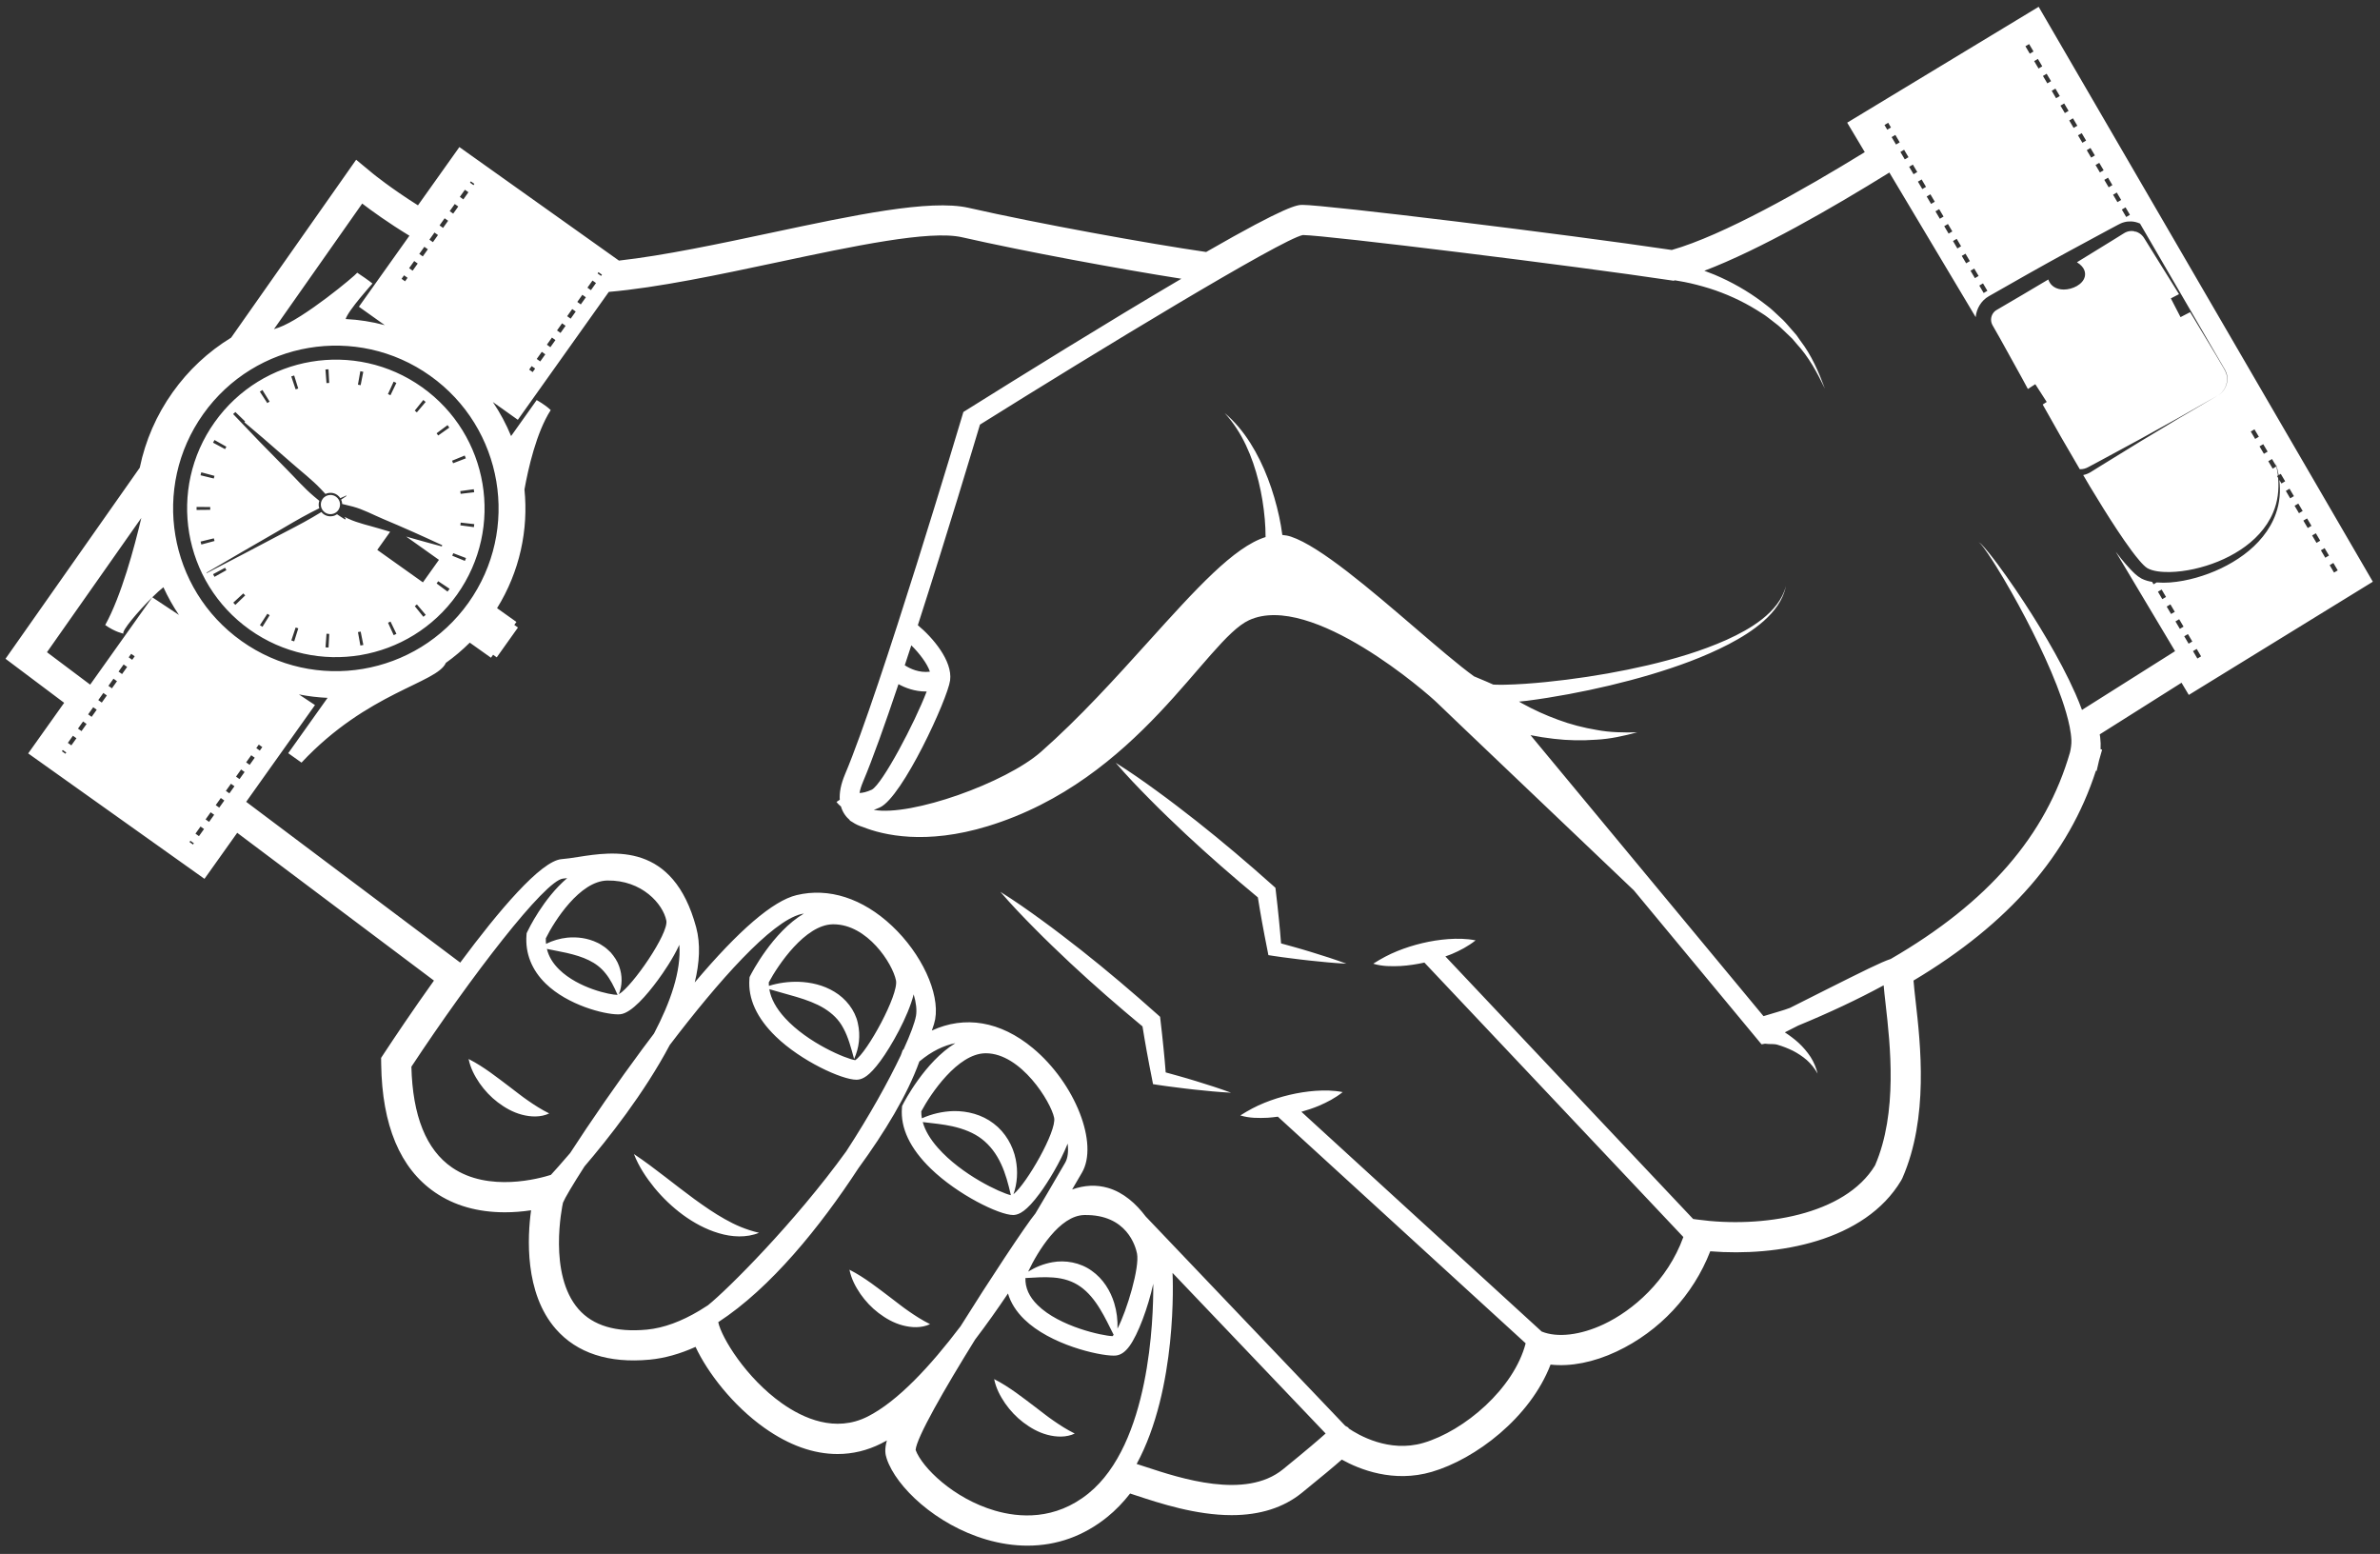 <?xml version="1.0" encoding="UTF-8"?>
<!DOCTYPE svg PUBLIC "-//W3C//DTD SVG 1.1//EN" "http://www.w3.org/Graphics/SVG/1.1/DTD/svg11.dtd">
<svg version="1.1" xmlns="http://www.w3.org/2000/svg" xmlns:xlink="http://www.w3.org/1999/xlink" x="0" y="0" width="1080" height="705" viewBox="0, 0, 1080, 705">
  <rect x="0" y="0" width="1080" height="705" fill="#333333" stroke="none"/>
  <g id="Layer_1">
    <path d="M154.248,228.184 C154.441,229.334 154.178,230.488 153.501,231.438 C152.828,232.387 151.823,233.018 150.673,233.211 C149.526,233.406 148.372,233.139 147.421,232.466 C146.472,231.789 145.84,230.783 145.647,229.638 C145.452,228.487 145.718,227.332 146.395,226.381 C147.244,225.189 148.588,224.55 149.954,224.55 C150.83,224.55 151.711,224.814 152.478,225.356 C153.426,226.032 154.056,227.035 154.248,228.184 M198.858,263.696 L204.021,267.121 L203.872,267.33 C203.635,267.665 203.365,268.036 203.089,268.404 L198.122,264.708 C198.371,264.371 198.613,264.035 198.858,263.696 M192.122,279.832 L188.227,275.016 C188.551,274.757 188.874,274.49 189.194,274.223 L193.189,278.951 C192.837,279.248 192.483,279.541 192.122,279.832 M178.645,288.159 L176.078,282.525 C176.456,282.351 176.834,282.176 177.21,281.993 L179.895,287.575 C179.479,287.774 179.063,287.97 178.645,288.159 M172.111,239.801 C167.414,238.369 162.547,237.412 158.082,235.338 C157.479,235.064 156.886,234.771 156.288,234.484 C156.495,234.779 156.72,235.058 156.923,235.355 L156.611,235.687 C155.357,234.929 154.132,234.14 152.937,233.319 C152.311,233.745 151.604,234.044 150.839,234.173 C150.535,234.227 150.236,234.252 149.938,234.252 C148.837,234.252 147.768,233.911 146.852,233.263 C146.465,232.984 146.142,232.652 145.847,232.295 C144.534,233.085 143.218,233.869 141.9,234.652 C136.69,237.703 131.281,240.397 125.936,243.206 C115.264,248.863 104.563,254.466 93.831,260.01 L93.721,259.813 C104.135,253.689 114.576,247.621 125.051,241.607 C130.28,238.583 135.442,235.441 140.8,232.656 C142.167,231.963 143.529,231.268 144.896,230.576 C144.813,230.322 144.729,230.069 144.684,229.799 C144.534,228.919 144.634,228.043 144.908,227.22 C144.103,226.558 143.296,225.896 142.499,225.223 C138.034,221.481 134.209,217.062 130.109,212.931 L117.874,200.473 L106.1,188.171 L105.83,187.918 C105.834,187.913 105.842,187.909 105.847,187.901 L105.796,187.852 L106.108,187.517 L106.162,187.564 C106.365,187.345 106.571,187.124 106.778,186.906 L111.241,191.203 C111.125,191.323 111.011,191.448 110.893,191.572 L119.438,198.812 L132.612,210.273 C136.981,214.116 141.622,217.672 145.626,221.898 C146.32,222.627 147.005,223.361 147.69,224.101 C149.377,223.312 151.42,223.405 153.044,224.558 C153.601,224.952 154.062,225.446 154.423,226.008 C155.33,225.599 156.238,225.189 157.155,224.803 L157.266,225 C156.445,225.575 155.61,226.128 154.778,226.68 C154.974,227.106 155.133,227.548 155.214,228.022 C155.249,228.226 155.243,228.429 155.258,228.63 C156.878,228.991 158.489,229.384 160.082,229.82 C164.839,231.089 169.188,233.477 173.711,235.39 C178.242,237.292 182.752,239.237 187.246,241.233 C191.722,243.276 196.226,245.237 200.676,247.351 L200.475,247.903 C195.706,246.672 190.988,245.289 186.245,243.991 C185.596,243.804 184.949,243.601 184.302,243.414 L199.181,253.996 L191.914,264.209 L171.198,249.478 L177.04,241.263 C175.396,240.771 173.748,240.305 172.111,239.801 M163.533,292.864 L162.431,286.773 L163.662,286.537 L164.881,292.609 C164.433,292.7 163.981,292.786 163.533,292.864 M149.09,293.776 C148.633,293.751 148.172,293.725 147.713,293.689 L148.164,287.516 C148.579,287.544 148.994,287.571 149.41,287.592 L149.09,293.776 z M133.499,290.98 C133.064,290.844 132.631,290.699 132.196,290.556 L134.159,284.683 L135.355,285.069 L133.499,290.98 z M119.104,284.373 C118.717,284.133 118.331,283.89 117.944,283.639 L121.321,278.446 C121.67,278.671 122.02,278.896 122.372,279.115 L119.104,284.373 z M106.793,274.424 C106.476,274.09 106.162,273.758 105.851,273.421 L110.4,269.223 L111.265,270.136 L106.793,274.424 z M97.341,261.705 C97.114,261.306 96.892,260.903 96.676,260.496 L102.138,257.576 C102.333,257.941 102.536,258.31 102.739,258.673 L97.341,261.705 z M91.019,245.702 L97.037,244.236 C97.133,244.639 97.236,245.038 97.345,245.439 L91.361,247.044 C91.243,246.598 91.127,246.15 91.019,245.702 M89.198,230.622 L89.2,229.99 L95.393,230.029 L95.389,230.606 L95.395,231.288 L89.204,231.351 L89.198,230.622 z M91.341,214.282 L97.323,215.886 C97.216,216.289 97.114,216.688 97.015,217.09 L90.998,215.62 C91.11,215.176 91.223,214.727 91.341,214.282 M97.336,199.628 L102.731,202.668 C102.525,203.031 102.326,203.397 102.129,203.763 L96.672,200.83 C96.888,200.43 97.109,200.028 97.336,199.628 M119.083,176.937 L122.341,182.198 C121.99,182.419 121.639,182.641 121.29,182.867 L117.913,177.678 C118.302,177.422 118.688,177.178 119.083,176.937 M133.49,170.35 L135.33,176.262 C134.934,176.384 134.541,176.513 134.15,176.646 L132.17,170.777 C132.607,170.628 133.05,170.484 133.49,170.35 M149.069,167.542 L149.39,173.726 C148.978,173.749 148.566,173.775 148.153,173.805 L147.687,167.629 C148.147,167.596 148.608,167.566 149.069,167.542 M163.506,168.422 C163.955,168.505 164.403,168.593 164.852,168.68 L163.651,174.754 L162.42,174.523 L163.506,168.422 z M178.628,173.145 C179.044,173.333 179.455,173.526 179.868,173.726 L177.185,179.308 L176.049,178.773 L178.628,173.145 z M192.087,181.466 C192.448,181.756 192.806,182.049 193.158,182.351 L189.163,187.079 C188.85,186.815 188.531,186.551 188.21,186.294 L192.087,181.466 z M203.085,192.873 C203.361,193.242 203.635,193.616 203.901,193.992 L198.851,197.574 C198.609,197.237 198.366,196.905 198.117,196.573 L203.085,192.873 z M210.878,206.661 C211.053,207.091 211.223,207.517 211.39,207.944 L205.607,210.171 C205.458,209.785 205.305,209.397 205.151,209.012 L210.878,206.661 z M215.173,223.324 L209.021,224.043 C208.977,223.628 208.922,223.217 208.868,222.805 L214.998,221.954 C215.064,222.41 215.121,222.867 215.173,223.324 M215.038,239.152 L208.901,238.334 C208.955,237.923 209.005,237.512 209.051,237.097 L215.208,237.786 C215.156,238.238 215.101,238.695 215.038,239.152 M210.959,254.466 L205.226,252.123 C205.382,251.743 205.533,251.355 205.683,250.973 L211.468,253.178 C211.304,253.607 211.132,254.038 210.959,254.466 M207.396,269.771 C228.999,239.398 221.893,197.263 191.516,175.661 C161.147,154.056 119.012,161.166 97.407,191.539 C75.802,221.912 82.912,264.045 113.285,285.648 C143.657,307.254 185.79,300.144 207.396,269.771 M1032.99,211.62 L1032.98,211.622 C1032.98,211.618 1032.98,211.616 1032.98,211.614 L1032.99,211.62 z M1006.39,179.433 L988.495,189.604 L970.491,199.58 L952.383,209.371 L947.844,211.797 C946.471,212.58 945.175,212.916 943.767,212.875 C938.033,203.16 932.41,193.373 926.936,183.529 L928.763,182.355 L923.58,174.303 L920.214,176.472 C919.348,174.868 918.492,173.261 917.62,171.664 L907.65,153.657 L905.106,149.185 L904.155,147.511 L903.989,147.166 C903.785,146.705 903.611,146.225 903.562,145.721 C903.26,143.702 904.311,141.555 906.071,140.607 C913.9,136.045 921.705,131.439 929.485,126.798 C930.421,129.657 933.002,131.362 936.509,131.362 L936.559,131.362 C940.413,131.342 945.129,129.122 946.028,125.563 C946.397,124.099 946.351,121.365 942.483,118.981 L959.005,108.816 L963.374,106.096 C963.771,105.841 964.063,105.679 964.315,105.535 C964.594,105.393 964.878,105.251 965.179,105.155 C965.769,104.929 966.404,104.836 967.044,104.803 C967.59,104.781 968.141,104.844 968.685,104.96 L968.815,105.183 L969.052,105.043 C969.656,105.209 970.237,105.459 970.77,105.797 C971.33,106.144 971.85,106.567 972.277,107.082 C972.514,107.327 972.67,107.606 972.888,107.897 L973.571,108.989 C978.675,117.125 983.748,125.284 988.795,133.458 L985.088,135.375 L989.486,143.876 L993.828,141.63 C994.308,142.416 994.796,143.195 995.275,143.982 L1005.88,161.621 L1008.49,166.059 C1009.36,167.529 1010.3,168.993 1010.52,170.711 C1011.08,174.083 1009.39,177.722 1006.39,179.433 M478.149,644.604 C481.036,646.595 483.919,648.484 487.702,650.383 C483.864,652.212 479.323,652.015 475.292,650.945 C471.193,649.867 467.588,647.774 464.363,645.339 C461.138,642.886 458.393,639.941 456.11,636.683 C453.865,633.396 451.972,629.826 451.129,625.681 C454.866,627.581 458.022,629.689 461.065,631.834 C464.083,633.987 466.932,636.195 469.752,638.323 C472.572,640.434 475.277,642.657 478.149,644.604 M390.447,587.045 C388.202,583.758 386.309,580.19 385.466,576.045 C389.203,577.945 392.359,580.049 395.4,582.198 C398.419,584.352 401.269,586.56 404.089,588.688 C406.909,590.798 409.614,593.02 412.486,594.966 C415.371,596.959 418.255,598.849 422.039,600.747 C418.201,602.576 413.66,602.375 409.629,601.306 C405.527,600.23 401.921,598.139 398.7,595.703 C395.475,593.248 392.729,590.306 390.447,587.045 M217.628,491.445 C215.383,488.16 213.486,484.59 212.644,480.445 C216.382,482.346 219.54,484.451 222.58,486.599 C225.598,488.754 228.451,490.959 231.267,493.088 C234.091,495.197 236.795,497.422 239.667,499.365 C242.551,501.359 245.434,503.249 249.217,505.147 C245.38,506.977 240.84,506.777 236.81,505.707 C232.708,504.63 229.103,502.539 225.88,500.103 C222.655,497.648 219.907,494.705 217.628,491.445 M326.194,559.486 C320.234,557.735 314.802,554.736 309.93,551.188 C305.068,547.606 300.726,543.444 296.946,538.849 C293.2,534.232 289.874,529.246 287.668,523.579 C292.706,526.922 297.263,530.42 301.783,533.881 C306.277,537.361 310.7,540.777 315.152,544.051 C319.623,547.288 324.106,550.403 328.844,553.055 C333.595,555.759 338.517,557.906 344.423,559.295 C338.771,561.644 332.073,561.254 326.194,559.486 M595.042,431.931 C600.383,433.565 605.714,435.258 610.992,437.214 C605.373,436.932 599.806,436.385 594.25,435.781 C591.468,435.516 588.708,435.12 585.938,434.782 C583.172,434.438 580.403,434.084 577.653,433.652 L575.569,433.324 L575.112,430.946 C574.3,426.704 573.407,422.474 572.679,418.223 C572.003,414.533 571.397,410.834 570.793,407.134 C559.608,397.852 548.642,388.314 538.011,378.387 C532.541,373.218 527.079,368.039 521.788,362.656 C516.477,357.301 511.249,351.85 506.297,346.078 C512.746,350.106 518.927,354.451 525.02,358.896 C531.133,363.316 537.076,367.936 543.014,372.566 C554.823,381.895 566.28,391.634 577.502,401.646 L578.769,402.777 L578.945,404.287 C579.444,408.57 579.937,412.855 580.35,417.153 C580.739,420.761 581.016,424.382 581.317,428.002 C583.215,428.515 585.115,429.029 587.007,429.576 C589.686,430.355 592.377,431.079 595.042,431.931 M542.693,490.461 C548.037,492.098 553.367,493.79 558.643,495.744 C553.024,495.461 547.458,494.917 541.902,494.313 C539.12,494.045 536.362,493.65 533.592,493.31 C530.821,492.97 528.058,492.616 525.306,492.185 L523.221,491.856 L522.765,489.475 C521.952,485.234 521.06,481.006 520.33,476.755 C519.653,473.063 519.051,469.364 518.444,465.664 C507.262,456.381 496.296,446.846 485.663,436.919 C480.193,431.75 474.731,426.566 469.44,421.187 C464.133,415.833 458.903,410.38 453.948,404.608 C460.403,408.637 466.577,412.983 472.672,417.428 C478.787,421.847 484.73,426.467 490.666,431.096 C502.476,440.426 513.935,450.162 525.154,460.173 L526.423,461.305 L526.598,462.816 C527.094,467.103 527.591,471.387 528.001,475.682 C528.392,479.288 528.668,482.914 528.97,486.532 C530.867,487.047 532.768,487.56 534.659,488.106 C537.338,488.885 540.029,489.609 542.693,490.461 M962.849,95.079 L964.535,94.083 L966.522,97.451 L964.839,98.448 L962.849,95.079 z M958.87,88.343 L960.557,87.346 L962.546,90.715 L960.859,91.711 L958.87,88.343 z M954.892,81.607 L956.577,80.613 L958.567,83.983 L956.881,84.975 L954.892,81.607 z M950.917,74.87 L952.601,73.877 L954.591,77.245 L952.906,78.238 L950.917,74.87 z M946.938,68.138 L948.62,67.141 L950.611,70.509 L948.928,71.504 L946.938,68.138 z M942.961,61.399 L944.646,60.404 L946.633,63.773 L944.948,64.767 L942.961,61.399 z M938.982,54.664 L940.667,53.667 L942.656,57.035 L940.972,58.032 L938.982,54.664 z M935.004,47.928 L936.689,46.931 L938.679,50.299 L936.993,51.296 L935.004,47.928 z M931.026,41.191 L932.713,40.198 L934.7,43.566 L933.014,44.56 L931.026,41.191 z M927.05,34.454 L928.734,33.462 L930.724,36.83 L929.037,37.822 L927.05,34.454 z M923.071,27.722 L924.755,26.725 L926.745,30.094 L925.061,31.09 L923.071,27.722 z M862.06,64.574 L860.376,65.57 L858.386,62.202 L860.072,61.205 L862.06,64.574 z M866.038,71.311 L864.354,72.305 L862.365,68.937 L864.049,67.942 L866.038,71.311 z M870.018,78.047 L868.333,79.042 L866.344,75.674 L868.028,74.679 L870.018,78.047 z M873.994,84.779 L872.31,85.776 L870.32,82.41 L872.005,81.411 L873.994,84.779 z M877.973,91.516 L876.289,92.513 L874.3,89.147 L875.983,88.148 L877.973,91.516 z M881.952,98.253 L880.266,99.247 L878.276,95.879 L879.962,94.885 L881.952,98.253 z M885.929,104.991 L884.242,105.984 L882.253,102.615 L883.941,101.621 L885.929,104.991 z M889.905,111.722 L888.221,112.721 L886.231,109.353 L887.916,108.357 L889.905,111.722 z M893.884,118.46 L892.2,119.455 L890.21,116.089 L891.895,115.092 L893.884,118.46 z M897.86,125.197 L896.177,126.191 L894.189,122.821 L895.873,121.829 L897.86,125.197 z M901.838,131.934 L900.155,132.926 L898.166,129.558 L899.851,128.565 L901.838,131.934 z M920.778,19.992 L922.766,23.357 L921.082,24.354 L919.095,20.985 L920.778,19.992 z M856.818,55.694 L858.085,57.837 L856.398,58.834 L855.143,56.707 L856.818,55.694 z M799.414,472.506 L799.429,472.446 L799.424,472.506 C799.42,472.506 799.418,472.506 799.414,472.506 M420.511,313.699 C415.224,327.676 400.43,355.71 395.604,358.265 C393.19,359.371 391.375,359.736 390.04,359.762 C390.272,358.391 390.765,356.705 391.649,354.615 C395.944,344.463 401.638,328.477 407.714,310.39 C410.862,312.113 415.124,313.721 420.104,313.721 C420.238,313.721 420.378,313.704 420.511,313.699 M410.567,301.821 C411.552,298.839 412.545,295.819 413.537,292.775 C417.122,296.3 420.778,301.049 421.977,304.729 C417.122,305.348 413.022,303.416 410.567,301.821 M114.001,342.634 L115.594,343.766 L113.293,347 L111.7,345.867 L114.001,342.634 z M119.028,338.937 L117.895,340.532 L116.3,339.4 L117.434,337.805 L119.028,338.937 z M212.557,87.22 L210.255,90.457 L208.663,89.323 L210.962,86.088 L212.557,87.22 z M215.26,83.421 L214.855,83.986 L213.263,82.854 L213.665,82.287 L215.26,83.421 z M242.851,167.22 L241.714,168.814 L240.121,167.683 L241.258,166.088 L242.851,167.22 z M247.452,160.753 L245.151,163.986 L243.559,162.855 L245.859,159.621 L247.452,160.753 z M252.054,154.282 L249.753,157.516 L248.16,156.384 L250.461,153.148 L252.054,154.282 z M256.655,147.814 L254.354,151.049 L252.762,149.915 L255.063,146.68 L256.655,147.814 z M261.253,141.345 L258.957,144.578 L257.364,143.446 L259.663,140.211 L261.253,141.345 z M265.855,134.876 L263.555,138.111 L261.964,136.978 L264.265,133.742 L265.855,134.876 z M270.457,128.407 L268.156,131.641 L266.565,130.509 L268.866,127.273 L270.457,128.407 z M273.161,124.607 L272.758,125.174 L271.167,124.04 L271.568,123.476 L273.161,124.607 z M204.061,95.792 L206.361,92.559 L207.954,93.691 L205.653,96.924 L204.061,95.792 z M199.461,102.261 L201.76,99.029 L203.353,100.159 L201.052,103.395 L199.461,102.261 z M194.859,108.731 L197.16,105.496 L198.751,106.628 L196.454,109.861 L194.859,108.731 z M190.257,115.198 L192.559,111.967 L194.153,113.097 L191.853,116.332 L190.257,115.198 z M184.949,126.034 L183.812,127.629 L182.221,126.495 L183.354,124.904 L184.949,126.034 z M187.956,118.434 L189.552,119.565 L187.25,122.801 L185.655,121.669 L187.956,118.434 z M162.866,139.158 L174.612,147.515 C168.765,145.953 162.813,145.041 156.856,144.74 C158.003,140.817 169.018,128.638 169.018,128.638 C169.018,128.638 167.728,127.452 162.112,123.725 C161.145,125.087 137.831,144.565 126.434,148.623 C126.118,148.735 125.817,148.835 125.522,148.923 C125.375,148.966 125.222,149.019 125.08,149.056 L125.159,149.047 C124.877,149.143 124.594,149.244 124.31,149.342 L164.361,92.353 C168.581,95.578 176.086,101.033 185.786,106.938 L162.866,139.158 z M88.693,378.212 L90.994,374.98 L92.587,376.113 L90.286,379.346 L88.693,378.212 z M85.989,382.015 L86.393,381.447 L87.985,382.582 L87.584,383.148 L85.989,382.015 z M69.105,270.979 C70.996,269.112 72.77,267.498 74.15,266.419 C76.138,270.77 78.479,274.979 81.196,278.986 L69.105,270.979 z M28.089,340.829 L28.491,340.262 L30.082,341.396 L29.682,341.961 L28.089,340.829 z M34.685,334.927 L32.383,338.162 L30.788,337.028 L33.089,333.795 L34.685,334.927 z M39.286,328.458 L36.985,331.691 L35.39,330.558 L37.691,327.324 L39.286,328.458 z M43.888,321.989 L41.587,325.225 L39.996,324.091 L42.297,320.856 L43.888,321.989 z M48.489,315.519 L46.189,318.754 L44.598,317.62 L46.898,314.387 L48.489,315.519 z M53.092,309.05 L50.79,312.283 L49.195,311.153 L51.496,307.918 L53.092,309.05 z M57.691,302.581 L55.393,305.816 L53.798,304.683 L56.099,301.449 L57.691,302.581 z M61.126,297.755 L59.992,299.346 L58.399,298.216 L59.533,296.621 L61.126,297.755 z M69.105,270.979 L40.916,310.609 L21.315,295.895 L64.127,234.981 C60.975,248.335 55.087,270.281 47.748,283.569 C52.265,286.782 56.04,287.47 56.04,287.47 C54.941,286.445 62.712,277.283 69.105,270.979 M97.189,369.645 L94.888,372.875 L93.293,371.744 L95.594,368.511 L97.189,369.645 z M101.791,363.174 L99.489,366.409 L97.897,365.275 L100.198,362.042 L101.791,363.174 z M106.393,356.705 L104.092,359.938 L102.499,358.807 L104.8,355.573 L106.393,356.705 z M110.992,350.236 L108.691,353.469 L107.099,352.338 L109.399,349.105 L110.992,350.236 z M109.599,290.83 C76.366,267.191 68.587,221.086 92.226,187.854 C115.866,154.619 161.97,146.842 195.202,170.481 C228.438,194.118 236.216,240.224 212.577,273.456 C188.937,306.689 142.831,314.468 109.599,290.83 M505.362,605.59 C505.193,605.799 505.021,606.04 504.861,606.191 C500.349,606.047 480.837,601.914 470.877,592.127 C467.011,588.322 465.188,584.289 465.312,579.827 C469.789,579.571 473.968,579.264 477.902,579.584 C482.704,579.929 486.849,581.291 490.29,583.747 C493.756,586.184 496.688,589.758 499.24,593.981 C501.412,597.526 503.294,601.465 505.362,605.59 M495.361,576.498 C490.132,572.733 483.314,571.585 477.531,572.66 C473.511,573.383 469.848,574.883 466.563,576.911 C470.969,567.572 480.854,551.469 491.995,551.244 C511.492,550.846 515.354,565.708 515.953,568.684 C517.207,574.963 511.442,594.38 507.098,602.77 C507.235,598.911 506.77,595.023 505.615,591.203 C503.938,585.723 500.64,580.192 495.361,576.498 M458.721,542.242 C453.882,541.122 436.396,532.986 425.619,520.781 C422.052,516.747 419.768,512.828 418.727,509.065 C423.46,509.618 427.929,510.048 432.144,510.974 C437.244,512.12 441.869,513.91 445.555,516.773 C449.247,519.619 452.138,523.454 454.285,528.1 C456.258,532.305 457.543,537.079 458.721,542.242 M460.924,526.022 C459.718,519.887 456.241,513.752 450.894,509.724 C445.578,505.622 438.916,503.994 432.802,504.073 C427.691,504.2 422.817,505.371 418.339,507.356 C418.147,506.291 418.035,505.236 418.061,504.2 C422.297,496.228 434.536,478.101 447.033,477.854 C447.146,477.85 447.26,477.85 447.378,477.85 C463.314,477.85 476.923,499.992 478.349,507.119 C479.558,513.182 465.91,536.961 459.9,541.795 C461.615,536.865 461.998,531.423 460.924,526.022 M389.564,529.965 C401.437,513.698 411.745,496.755 417.192,481.577 C422.849,476.832 428.348,474.305 433.524,473.267 C419.667,481.747 410.248,500.018 409.741,501.012 L409.345,501.795 L409.28,502.674 C408.574,511.794 412.966,521.037 422.338,530.148 C434.571,542.038 453.439,551.23 459.742,551.23 C459.938,551.23 460.122,551.221 460.295,551.202 C462.479,550.97 465.772,549.635 471.903,541.297 C475.463,536.456 481.14,527.277 484.492,518.832 C484.905,522.443 484.546,525.498 483.304,527.589 C482.264,529.348 480.979,531.56 479.479,534.143 C476.945,538.51 473.671,544.142 469.845,550.527 C465.557,555.667 448.288,581.85 436.175,601.247 C436.077,601.401 435.99,601.547 435.89,601.7 C422.187,619.789 407.337,635.809 393.693,642.683 C379.025,650.075 364.45,643.48 354.802,636.646 C338.492,625.094 327.396,606.848 325.924,599.85 C349.708,584.358 372.129,556.637 389.564,529.965 M389.249,464.105 C388.007,458.316 383.783,453.017 378.695,449.981 C373.587,446.864 367.909,445.628 362.493,445.431 C357.844,445.305 353.294,445.908 348.912,447.277 C348.871,446.748 348.84,446.22 348.854,445.694 C353.107,437.723 365.37,419.59 377.827,419.342 C377.96,419.34 378.093,419.338 378.224,419.338 C393.572,419.338 405.044,437.122 406.585,444.816 C407.872,451.252 393.498,477.527 388.082,480.981 C384.062,480.439 366.611,473.245 356.181,461.82 C352.16,457.413 349.812,453.042 349.104,448.771 C353.373,450.076 357.493,451.09 361.407,452.277 C366.062,453.661 370.424,455.273 374.061,457.513 C377.665,459.773 380.664,462.549 382.72,466.511 C384.869,470.424 386.155,475.199 387.575,480.445 C389.806,475.529 390.595,469.851 389.249,464.105 M280.251,451.362 C276.963,451.396 262.495,448.356 253.811,439.916 C250.839,437.024 248.986,433.91 248.171,430.504 C251.342,431.197 254.313,431.661 257.146,432.319 C260.853,433.177 264.256,434.189 267.207,435.644 C270.171,437.087 272.689,438.952 274.813,441.648 C276.898,444.197 278.574,447.469 280.251,451.362 M280.954,438.381 C280.172,436.065 278.751,433.973 277.106,432.082 C276.201,431.241 275.308,430.332 274.299,429.619 C273.254,428.965 272.249,428.183 271.13,427.717 C266.715,425.558 261.922,424.988 257.479,425.394 C254.06,425.755 250.8,426.706 247.784,428.222 C247.701,427.389 247.653,426.548 247.685,425.683 C251.576,417.802 263.093,399.729 275.547,399.48 C291.29,399.183 300.871,410.145 302.373,417.664 C303.527,423.429 286.995,447.458 280.815,451.067 C282.41,447.196 282.506,442.667 280.954,438.381 M255.541,398.593 C256.128,398.553 256.77,398.46 257.385,398.393 C246.53,407.593 239.731,421.791 239.317,422.667 L238.976,423.4 L238.913,424.21 C238.273,432.46 241.293,440.086 247.646,446.26 C257.698,456.032 274.104,460.196 280.419,460.196 C280.819,460.196 281.181,460.182 281.499,460.147 C286.549,459.612 293.57,451.387 298.572,444.584 C301.057,441.205 305.374,434.941 308.269,428.654 C309.19,440.512 304.211,454.764 296.764,468.918 C295.028,471.206 293.269,473.534 291.479,475.945 C280.649,490.525 267.855,508.999 258.73,523.109 C254.533,528.037 251.356,531.532 249.985,533.02 C245.035,534.602 221.762,541.118 205.104,529.666 C193.416,521.635 187.222,506.258 186.682,483.946 C213.604,443.182 247.353,399.249 255.541,398.593 M262.53,593.952 C248.619,578.08 255.115,547.263 255.468,545.648 C256.29,543.585 259.852,537.561 265.245,529.169 C275.661,517.013 292.278,496.086 303.918,474.104 C325.916,445.231 349.972,417.978 363.542,414.703 C363.962,414.604 364.371,414.547 364.784,414.467 C350.673,422.814 341.05,441.496 340.539,442.501 L340.141,443.286 L340.074,444.162 C339.385,453.081 343.395,461.843 351.998,470.207 C363.449,481.338 382.006,489.855 388.613,489.855 C388.849,489.855 389.068,489.844 389.27,489.823 C391.425,489.595 394.333,488.4 399.572,481.275 C404.321,474.815 412.073,461.266 414.608,451.117 C415.743,454.904 416.112,458.292 415.659,460.875 C415.12,463.926 413.155,469.242 410.036,476.069 L409.614,476.438 L409.232,477.551 C409.087,477.964 408.91,478.392 408.761,478.809 C403.167,490.598 394.549,506.183 384.012,522.329 C360.662,554.66 330.116,585.089 321.239,592.187 C320.008,593.007 318.772,593.784 317.536,594.523 L317.291,594.654 L317.289,594.673 C309.29,599.428 301.295,602.495 293.521,603.229 C279.518,604.551 269.084,601.432 262.53,593.952 M493.911,677.556 C478.748,689.816 462.454,688.558 451.452,685.339 C432.613,679.829 418.4,665.735 415.489,657.825 C415.867,652.252 428.657,630.023 442.487,607.731 C447.673,600.932 452.678,593.856 457.404,586.833 C458.65,591.045 461.117,594.976 464.817,598.574 C476.608,610.04 498.364,615.027 505.346,615.027 C505.738,615.027 506.085,615.014 506.378,614.981 C508.581,614.75 510.583,613.364 512.501,610.756 C516.44,605.398 520.986,593.128 523.333,582.421 C523.441,598.62 521.742,655.055 493.911,677.556 M519.778,665.465 C518.302,664.98 517.004,664.558 515.787,664.17 C534.362,629.996 532.204,580.128 532.08,577.553 L532.069,577.484 L601.544,650.352 C598.858,652.783 593.372,657.52 582.181,666.611 C565.178,680.428 535.644,670.694 519.778,665.465 M657.206,426.05 C653.193,426.349 649.269,426.974 645.412,427.89 C641.559,428.806 637.772,429.993 634.06,431.499 C630.33,432.998 626.762,434.902 623.143,437.214 C627.403,438.51 631.553,438.425 635.584,438.263 C639.247,438.038 642.833,437.481 646.365,436.707 L763.876,561.216 C756.651,581.16 740.83,594.64 727.755,600.786 C717.129,605.789 706.678,606.987 699.588,604.099 L590.544,504.399 C593.239,503.629 595.909,502.757 598.522,501.658 C602.227,500.065 605.867,498.202 609.287,495.468 C604.991,494.62 600.912,494.629 596.896,494.895 C592.888,495.193 588.959,495.818 585.106,496.734 C581.249,497.65 577.465,498.838 573.752,500.344 C570.022,501.843 566.454,503.747 562.835,506.057 C567.099,507.355 571.243,507.27 575.276,507.107 C576.821,507.012 578.343,506.818 579.865,506.621 L692.317,609.441 C687.003,629.981 664.534,649.168 645.863,654.629 C630.268,659.189 616.329,651.004 611.927,647.999 L611.899,647.679 L610.436,646.853 L519.874,551.869 C515.502,546.086 509.86,541 502.783,538.932 C497.541,537.401 492.101,537.652 486.515,539.647 C486.718,539.295 486.934,538.924 487.131,538.585 C488.616,536.03 489.885,533.842 490.917,532.102 C498.7,518.967 487.901,491.468 468.699,475.516 C453.948,463.261 437.813,460.636 422.861,467.543 C423.643,465.367 424.157,463.62 424.369,462.416 C426.471,450.517 418.216,432.693 404.745,420.033 C391.434,407.526 376.066,402.58 361.468,406.102 C350.757,408.688 335.259,422.007 315.267,445.709 C317.443,436.786 317.945,428.251 315.902,420.678 C305.457,382.042 278.465,386.266 262.337,388.789 C259.613,389.215 257.038,389.617 254.909,389.769 C245.476,390.441 226.167,413.38 208.843,436.72 L111.711,363.773 L142.935,319.873 L135.648,315.05 C139.957,315.9 144.302,316.418 148.647,316.605 L130.795,341.705 L136.813,345.987 C166.783,313.974 198.169,309.986 202.318,300.767 L202.263,300.778 C206.11,298.046 209.761,294.969 213.171,291.559 L222.794,298.398 L223.754,297.049 L225.415,298.229 L235.042,284.697 L233.381,283.518 L234.343,282.164 L225.558,275.917 C235.862,259.294 239.839,240.353 237.993,222.058 C239.698,212.573 243.398,196.158 249.906,186.053 C247.307,183.523 243.531,181.522 243.531,181.522 L231.927,197.836 C229.714,192.457 226.96,187.282 223.653,182.398 L234.986,190.459 L276.266,132.426 C298.67,130.486 326.252,124.63 353.224,118.895 C386.973,111.722 421.869,104.313 436.488,107.627 C465.104,114.131 508.467,122.121 536.084,126.46 C502.492,146.215 461.877,171.434 438.577,186.028 L437.161,186.917 L436.684,188.516 C436.313,189.762 399.441,313.49 383.501,351.168 C381.499,355.897 380.863,359.724 381.075,362.828 L379.58,363.834 C379.657,363.946 380.336,364.872 381.606,365.875 C382.419,368.681 383.997,370.718 385.735,372.167 C385.644,372.163 385.557,372.167 385.466,372.163 C385.466,372.163 385.927,372.479 386.811,372.969 C388.186,373.918 389.797,374.657 391.61,375.214 C400.758,378.856 419.971,383.456 448.222,374.825 C516.788,353.889 547.202,290.404 566.771,281.375 C595.129,268.283 648.396,315.104 652.268,318.977 C654.9,321.611 707.552,371.642 741.438,403.967 L799.322,473.759 C799.918,473.813 800.624,473.428 801.274,473.534 C802.983,473.816 804.844,473.479 806.551,473.973 C808.958,474.683 811.317,475.588 813.589,476.714 C815.838,477.868 817.964,479.272 819.918,480.956 C821.841,482.669 823.461,484.737 824.799,487.082 C824.159,484.486 823.12,481.897 821.61,479.531 C820.078,477.201 818.222,475.035 816.139,473.096 C814.216,471.356 812.12,469.786 809.926,468.359 C811.886,467.364 813.896,466.345 815.95,465.303 C830.034,459.502 842.969,453.422 854.767,447.023 C854.964,449.379 855.275,452.166 855.661,455.557 C857.751,473.968 861.243,504.735 850.852,528.737 C837.167,551.327 799.528,557.312 770.269,553.3 L768.316,553.032 L655.885,433.905 C656.867,433.544 657.859,433.223 658.829,432.814 C662.536,431.221 666.175,429.357 669.595,426.623 C665.298,425.775 661.22,425.784 657.206,426.05 M982.903,270.829 L981.219,271.822 L979.231,268.454 L980.916,267.461 L982.903,270.829 z M986.882,277.566 L985.196,278.559 L983.206,275.19 L984.893,274.197 L986.882,277.566 z M990.86,284.303 L989.175,285.295 L987.186,281.927 L988.871,280.935 L990.86,284.303 z M994.836,291.039 L993.151,292.032 L991.164,288.659 L992.851,287.671 L994.836,291.039 z M1009.68,167.787 C1010.15,168.7 1010.54,169.651 1010.65,170.688 C1011.18,174.125 1009.42,177.765 1006.39,179.433 L988.631,189.841 L970.991,200.444 L953.456,211.231 L949.085,213.95 C948.043,214.66 946.71,215.238 945.324,215.523 C946.364,217.275 947.372,219.049 948.423,220.791 C952.437,227.446 956.521,234.053 960.787,240.5 C962.924,243.717 965.101,246.906 967.376,249.966 C968.521,251.48 969.677,252.993 970.886,254.378 C972.055,255.757 973.409,257.155 974.425,257.764 C976.937,259.196 980.864,259.57 984.481,259.526 C988.185,259.462 991.947,258.955 995.64,258.142 C1003.03,256.496 1010.23,253.651 1016.61,249.485 C1022.95,245.341 1028.48,239.663 1031.47,232.588 C1033.59,227.669 1034.24,222.218 1033.78,216.818 L1033.29,215.981 L1033.7,215.74 C1033.54,214.357 1033.28,212.986 1032.98,211.622 L1031.3,212.617 L1029.31,209.249 L1031,208.252 L1032.98,211.614 C1032.85,211.026 1032.73,210.437 1032.58,209.856 C1033.19,211.705 1033.68,213.614 1034.02,215.554 L1034.97,214.988 L1036.96,218.357 L1035.28,219.354 L1034.32,217.73 C1034.93,222.857 1034.52,228.126 1032.73,233.076 C1030.05,240.635 1024.57,246.973 1018.16,251.704 C1011.72,256.463 1004.35,259.882 996.632,262.078 C992.763,263.169 988.788,263.949 984.695,264.259 C982.721,264.406 980.71,264.415 978.663,264.246 L977.242,265.086 L976.593,263.989 C975.05,263.735 973.478,263.331 971.861,262.533 C969.466,261.221 968.126,259.682 966.675,258.203 C965.248,256.706 963.966,255.172 962.689,253.631 C961.792,252.528 960.933,251.409 960.068,250.292 L987.011,295.415 L944.768,322.074 C943.846,319.568 942.843,317.115 941.786,314.7 C938.04,306.249 933.693,298.216 929.105,290.346 C924.504,282.487 919.632,274.816 914.534,267.308 C911.979,263.557 909.372,259.849 906.668,256.206 C905.313,254.385 903.937,252.584 902.515,250.814 C901.798,249.935 901.075,249.063 900.319,248.213 C899.536,247.42 898.845,246.423 897.792,245.982 C898.791,246.5 899.396,247.542 900.105,248.39 C900.784,249.291 901.433,250.215 902.07,251.148 C903.337,253.012 904.558,254.912 905.754,256.829 C908.14,260.658 910.429,264.554 912.655,268.477 C917.103,276.328 921.302,284.315 925.2,292.422 C929.081,300.529 932.694,308.766 935.612,317.132 C937.051,321.311 938.33,325.534 939.169,329.713 C939.583,331.795 939.88,333.872 939.965,335.839 C940.048,337.43 939.707,339.778 939.331,341.313 C928.475,378.96 902.183,409.472 857.979,435.066 C853.72,436.449 845.478,440.578 827.986,449.339 C822.481,452.095 817.003,454.859 812.271,457.253 C809.81,458.265 804.091,459.797 800.244,461.01 L694.515,333.529 C698.032,334.23 701.569,334.79 705.109,335.187 C711.53,335.957 718.012,336.044 724.364,335.587 C730.733,335.268 736.967,333.839 742.956,332.248 C736.708,332.383 730.565,332.311 724.551,331.164 C718.552,330.161 712.697,328.66 707.076,326.559 C701.448,324.515 696.016,322.052 690.841,319.194 C690.321,318.903 689.817,318.601 689.302,318.304 C690.5,318.169 691.718,318.081 692.907,317.926 C699.264,317.115 705.556,316.092 711.819,314.929 C724.339,312.604 736.732,309.68 748.931,306.076 C761.108,302.434 773.15,298.138 784.473,292.265 C790.106,289.314 795.593,285.956 800.375,281.715 C805.107,277.514 809.211,272.154 810.42,265.887 C808.835,272.075 804.522,277.026 799.665,280.868 C794.754,284.734 789.194,287.706 783.503,290.279 C772.07,295.388 759.982,298.918 747.795,301.801 C735.586,304.646 723.214,306.81 710.795,308.373 C704.586,309.156 698.36,309.796 692.155,310.221 C689.053,310.443 685.957,310.58 682.896,310.649 C681.384,310.657 679.833,310.697 678.392,310.618 C678.103,310.609 677.854,310.58 677.575,310.568 C677.354,310.392 672.732,308.462 668.897,306.851 C662.219,302.066 651.767,293.106 642.212,284.909 C621.985,267.557 599.06,247.887 585.854,243.482 C584.559,243.051 583.24,242.806 581.898,242.701 C581.537,239.939 581.067,237.224 580.497,234.54 C579.209,228.582 577.517,222.753 575.343,217.106 C573.187,211.463 570.546,205.997 567.325,200.922 C564.11,195.844 560.237,191.182 555.702,187.365 C559.729,191.722 562.903,196.717 565.39,201.993 C567.877,207.27 569.742,212.804 571.123,218.436 C572.521,224.064 573.43,229.804 573.935,235.533 C574.167,238.253 574.294,240.976 574.296,243.654 C559.902,248.161 542.81,267.079 520.995,291.234 C506.392,307.407 489.837,325.738 472.39,341.091 C456.42,355.148 413.533,370.517 396.49,367.424 C397.383,367.117 398.312,366.756 399.287,366.309 C409.513,361.631 430.025,317.035 431.139,308.679 C432.327,299.764 423.127,289.118 416.499,283.647 C429.481,243.368 442.004,201.628 444.688,192.642 C497.045,159.879 581.73,108.416 591.231,106.63 C602.227,106.772 713.987,120.524 758.519,127.226 L759.413,127.361 L760.107,127.18 C761.509,127.397 762.913,127.637 764.283,127.92 C768.125,128.661 771.919,129.681 775.678,130.831 C783.175,133.204 790.407,136.476 797.132,140.631 C798.77,141.73 800.535,142.674 802.084,143.905 L806.788,147.552 C808.327,148.807 809.688,150.256 811.157,151.607 L813.323,153.676 L815.252,155.963 C820.738,161.848 824.572,169.021 828.115,176.305 C825.262,168.759 822.041,161.116 816.984,154.588 L815.211,152.054 L813.184,149.725 C811.803,148.2 810.514,146.562 809.039,145.114 L804.493,140.876 C802.985,139.44 801.254,138.29 799.636,136.982 C792.993,131.989 785.679,127.841 777.971,124.606 C776.463,123.986 774.937,123.413 773.403,122.844 C798.566,113.283 831.373,94.399 857.36,78.274 L896.529,143.876 C896.87,140.026 899.055,136.343 902.485,134.395 C914.393,127.583 926.325,120.814 938.374,114.24 L956.482,104.449 L961.026,102.024 C961.362,101.837 961.829,101.604 962.345,101.365 C962.845,101.151 963.355,100.956 963.881,100.823 C964.926,100.525 966.019,100.434 967.088,100.462 C968.479,100.514 969.841,100.863 971.1,101.43 L1009.68,167.787 z M1038.95,221.726 L1040.94,225.094 L1039.25,226.086 L1037.27,222.718 L1038.95,221.726 z M1044.92,231.826 L1043.23,232.823 L1041.24,229.455 L1042.93,228.46 L1044.92,231.826 z M1048.9,238.563 L1047.21,239.56 L1045.22,236.191 L1046.91,235.198 L1048.9,238.563 z M1052.87,245.299 L1051.19,246.296 L1049.2,242.928 L1050.89,241.936 L1052.87,245.299 z M1056.85,252.036 L1055.17,253.033 L1053.18,249.664 L1054.86,248.668 L1056.85,252.036 z M1060.83,258.773 L1059.14,259.766 L1057.16,256.397 L1058.84,255.404 L1060.83,258.773 z M1025.03,198.148 L1023.35,199.144 L1021.36,195.775 L1023.04,194.781 L1025.03,198.148 z M1029.01,204.886 L1027.32,205.881 L1025.33,202.513 L1027.02,201.518 L1029.01,204.886 z M997.13,298.765 L995.141,295.4 L996.825,294.403 L998.814,297.772 L997.13,298.765 z M925.104,3.085 L838.222,55.65 L846.202,69.021 C818.257,86.195 781.937,106.781 758.622,113.41 C710.467,106.246 601.666,92.951 591.071,92.951 C588.766,92.951 584.498,92.953 547.329,114.324 C521.521,110.594 470.873,101.413 439.521,94.286 C421.956,90.299 387.191,97.688 350.379,105.513 C326.313,110.629 301.449,115.912 280.869,118.228 L208.459,66.723 L189.659,93.154 C177.341,85.399 169.406,78.915 169.329,78.853 L161.614,72.469 L104.889,153.184 C94.416,159.597 85.493,167.935 78.348,177.979 C71,188.309 65.981,199.813 63.425,212.186 L2.5,298.872 L29.114,318.857 L12.792,341.809 L92.788,398.713 L107.643,377.83 L196.923,444.875 C187.163,458.518 178.813,471.018 174.5,477.569 L172.938,479.944 L172.976,482.787 C173.362,510.523 181.564,530.089 197.355,540.939 C206.094,546.949 216.776,549.996 229.097,549.996 C232.997,549.996 236.978,549.69 240.996,549.088 C239.341,561.07 237.925,586.607 252.22,602.946 C261.804,613.892 276.242,618.596 294.804,616.85 C301.532,616.216 308.516,614.27 315.628,611.056 C321.002,622.595 332.466,637.589 346.894,647.808 C358.004,655.678 369.159,659.667 380.058,659.667 C386.915,659.667 393.572,658.064 399.851,654.899 C400.704,654.468 401.571,654.004 402.444,653.51 C401.322,657.637 401.713,659.781 402.386,661.802 C406.639,674.567 424.718,691.773 447.61,698.469 C453.884,700.305 460.157,701.235 466.259,701.235 C479.614,701.235 491.812,696.848 502.513,688.194 C506.201,685.212 509.656,681.65 512.819,677.58 C513.669,677.856 514.565,678.153 515.496,678.459 C526.292,682.016 542.606,687.395 558.906,687.395 C571.772,687.395 582.507,683.975 590.806,677.23 C599.772,669.946 605.292,665.357 608.876,662.196 C616.944,666.676 632.313,672.85 649.703,667.76 C669.521,661.964 694.345,643.204 703.614,619.092 C712.699,620.107 723.172,618.06 733.58,613.167 C753.049,604.012 768.357,587.566 776.076,567.691 C806.641,570.154 846.248,563.218 862.747,535.503 L863.271,534.481 C875.275,507.076 871.506,473.864 869.255,454.014 C868.941,451.262 868.514,447.51 868.32,444.862 C911.616,419.026 938.745,387.827 951.081,349.663 L951.417,349.746 L952.512,344.999 L953.903,340.11 L953.205,339.909 C953.299,338.105 953.24,336.265 953.021,334.488 C952.964,334.055 952.899,333.616 952.829,333.168 L989.938,309.746 L993.238,315.275 L1076.75,263.918 L925.104,3.085" fill="#FFFFFF"/>
  </g>
</svg>
